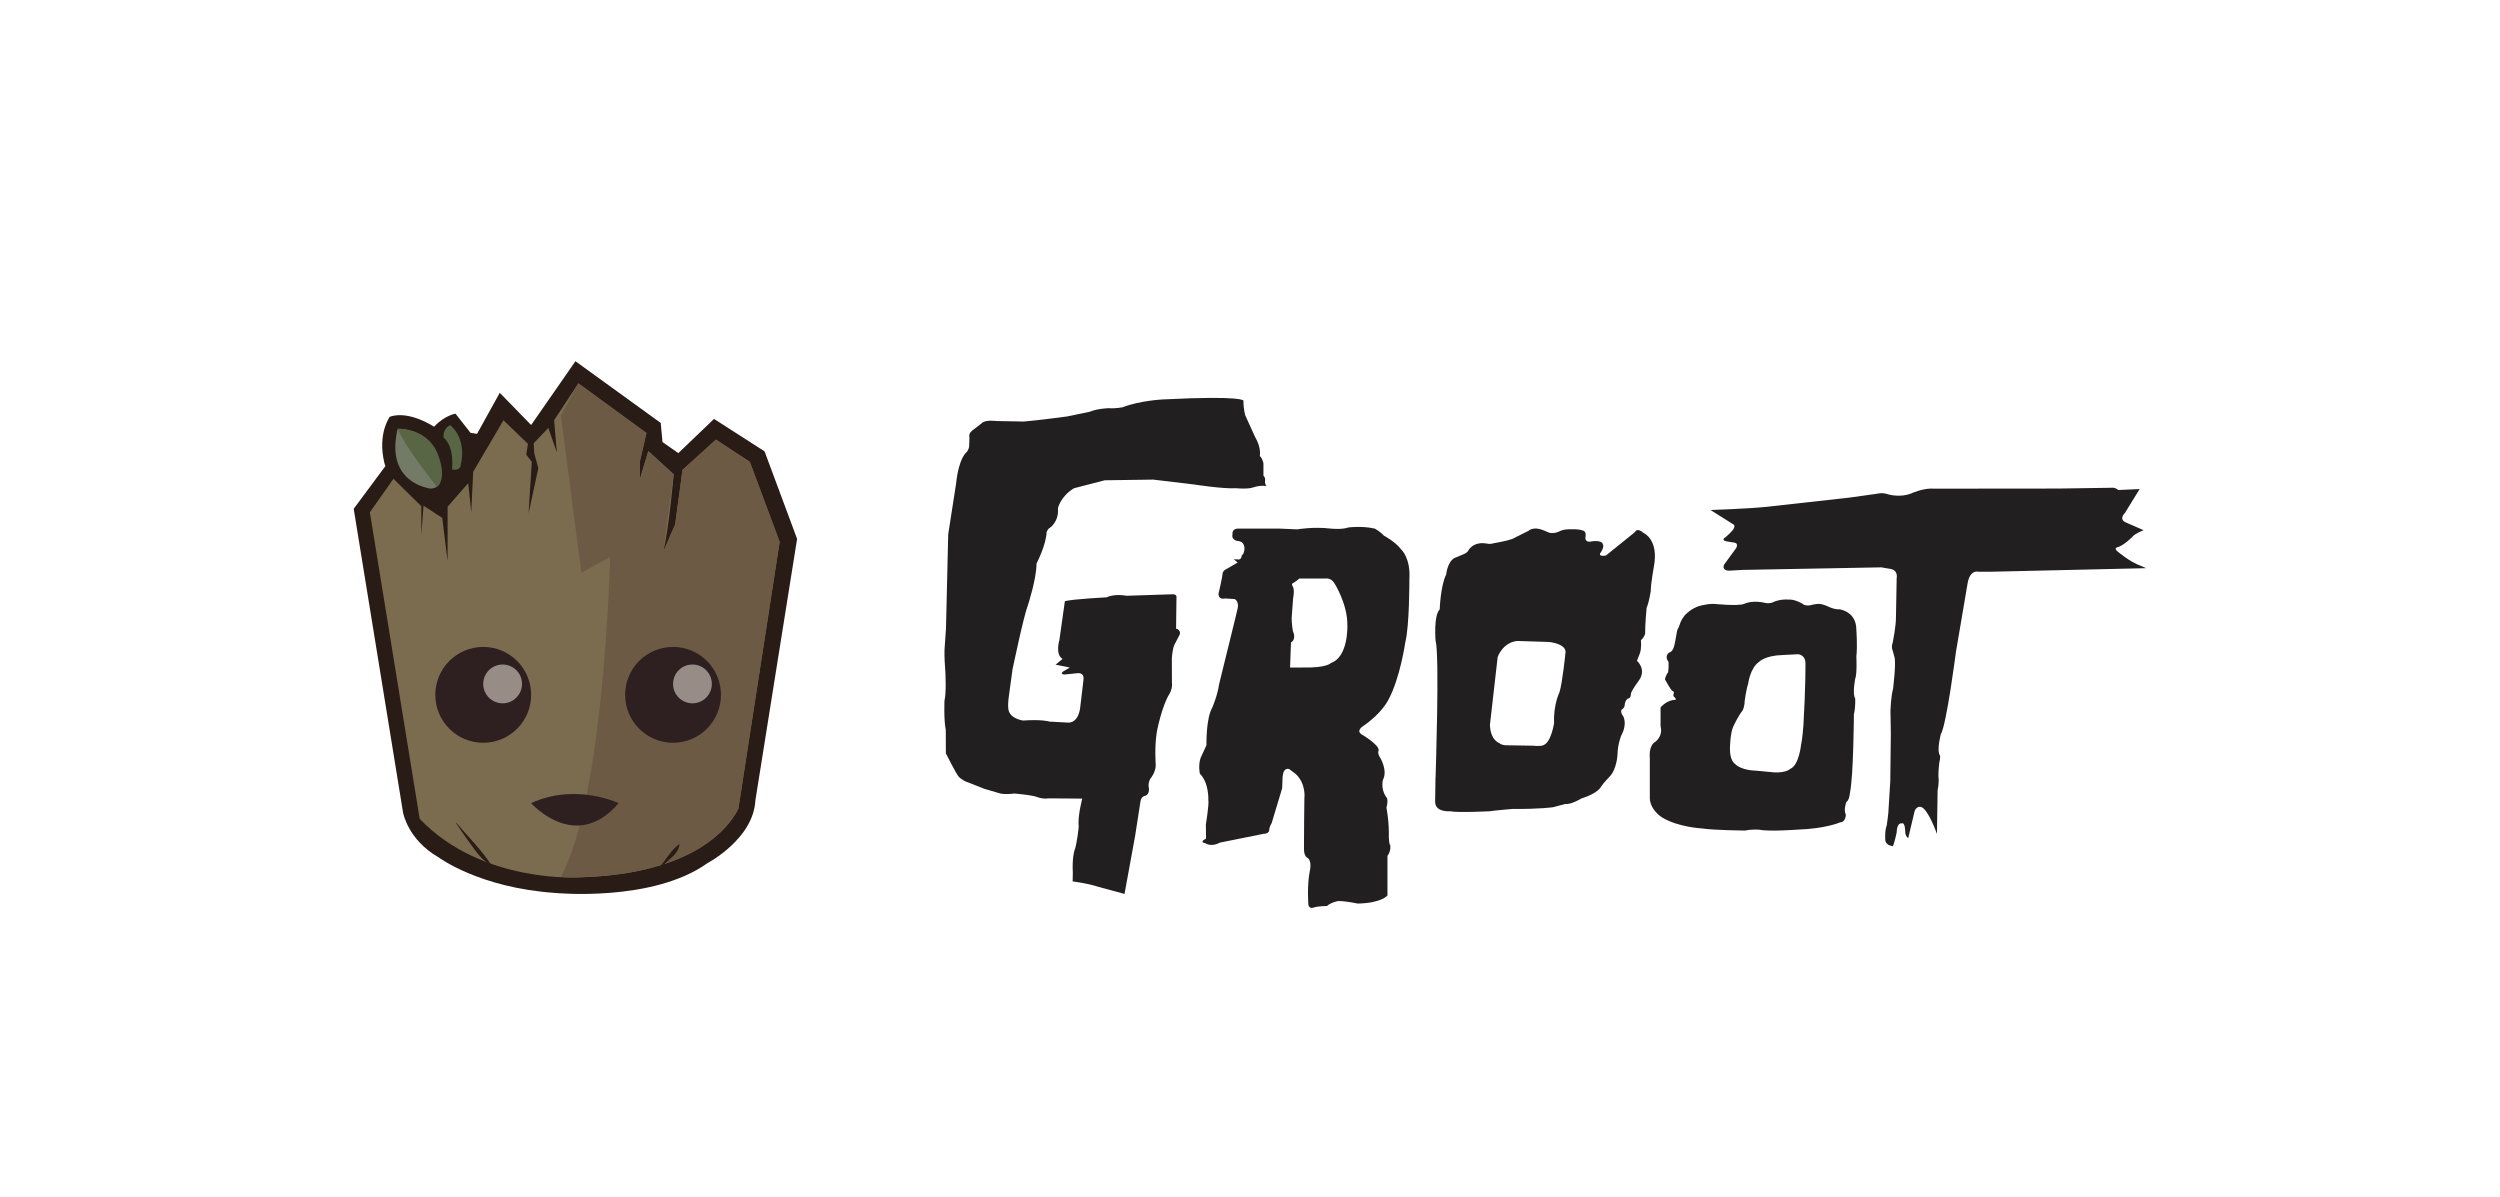 <svg width="351" height="168" viewBox="0 0 351 168" fill="none" xmlns="http://www.w3.org/2000/svg">
<path d="M54.099 65.45L49.659 71.435L56.587 114.077C56.587 114.077 57.242 117.898 61.593 120.381C61.593 120.381 67.301 124.65 77.944 125.369C77.944 125.369 91.641 126.713 99.354 121.165C99.354 121.165 105.787 117.792 106.058 112.362L111.913 75.656L107.344 63.368L100.25 58.816L95.238 63.616L93.015 62.065L92.768 59.383L80.792 50.715L74.571 59.671L70.167 55.149L66.977 60.91L66.063 60.768L63.952 58.079C63.952 58.079 62.437 58.309 60.939 59.913C60.939 59.913 57.495 57.578 54.736 58.504C54.736 58.504 52.967 60.862 53.964 64.984L54.105 65.45H54.099Z" fill="#291C16"/>
<path d="M58.923 114.968L51.93 71.936L55.238 67.219L59.153 71.069V75.102L59.465 70.998L62.089 72.714L62.844 78.77V71.146L65.739 67.832L66.164 71.93L66.435 66.234L70.686 59.005L74.124 62.319L73.882 63.822L74.666 64.849L74.212 72.078L75.58 65.727L74.996 63.581L74.937 62.225L76.983 60.084L78.186 63.522L77.797 59.005L81.199 53.822L90.763 60.804L89.832 64.837V67.319L91.023 63.339L94.59 66.6C94.59 66.6 93.971 73.894 93.139 77.408L94.796 73.634L95.828 65.981L100.516 61.729L105.28 64.854L109.467 76.081L103.676 113.505C103.676 113.505 100.18 122.604 81.63 123.176C81.63 123.176 67.761 124.196 58.929 114.974L58.923 114.968Z" fill="#7B6C4F"/>
<path d="M64.058 115.504C65.502 117.244 67.749 119.49 68.934 121.395L68.899 121.442C67.737 120.805 66.947 119.75 66.21 118.694C65.449 117.662 64.718 116.613 64.017 115.546L64.064 115.51L64.058 115.504Z" fill="#291C16"/>
<path d="M78.752 58.333L81.624 80.403L85.662 78.198C85.662 78.198 84.902 111.619 78.752 123.128C78.752 123.128 98.021 124.343 103.67 113.488L109.46 76.064L105.274 64.837L100.51 61.712L95.822 65.963L94.79 73.617L93.133 77.39L94.584 66.582L91.016 63.322L89.825 67.302V64.819L90.757 60.786L81.193 53.805L78.764 58.315L78.752 58.333Z" fill="#6C5A44"/>
<path d="M92.402 121.943C93.458 120.828 94.118 119.449 95.356 118.517L95.409 118.547C95.292 119.36 94.779 119.979 94.189 120.492C93.641 121.029 93.057 121.524 92.45 121.984L92.408 121.943H92.402Z" fill="#291C16"/>
<path d="M74.571 112.762C74.571 112.762 80.81 119.838 86.859 112.762C86.859 112.762 80.81 109.879 74.571 112.762Z" fill="#2E1F21"/>
<path d="M67.844 104.284C71.56 104.284 74.572 101.272 74.572 97.556C74.572 93.84 71.56 90.828 67.844 90.828C64.128 90.828 61.116 93.84 61.116 97.556C61.116 101.272 64.128 104.284 67.844 104.284Z" fill="#2E1F21"/>
<path d="M94.495 104.284C98.211 104.284 101.223 101.272 101.223 97.556C101.223 93.84 98.211 90.828 94.495 90.828C90.78 90.828 87.768 93.84 87.768 97.556C87.768 101.272 90.78 104.284 94.495 104.284Z" fill="#2E1F21"/>
<path d="M70.568 98.747C72.072 98.747 73.292 97.527 73.292 96.022C73.292 94.518 72.072 93.298 70.568 93.298C69.063 93.298 67.844 94.518 67.844 96.022C67.844 97.527 69.063 98.747 70.568 98.747Z" fill="#988C86"/>
<path d="M97.219 98.747C98.724 98.747 99.943 97.527 99.943 96.022C99.943 94.518 98.724 93.298 97.219 93.298C95.715 93.298 94.495 94.518 94.495 96.022C94.495 97.527 95.715 98.747 97.219 98.747Z" fill="#988C86"/>
<path d="M60.167 68.551C58.457 68.186 54.318 66.635 55.827 60.202C55.827 60.202 62.266 59.978 61.806 67.578C61.794 67.743 61.747 67.908 61.647 68.038C61.647 68.038 61.647 68.044 61.641 68.05C61.299 68.498 60.715 68.675 60.167 68.557V68.551Z" fill="#737A65"/>
<path d="M61.34 68.351C61.34 68.351 57.101 63.103 55.827 60.202C55.827 60.202 60.373 59.913 61.694 64.394C61.694 64.394 62.72 67.236 61.34 68.351Z" fill="#586645"/>
<path d="M63.457 65.898C63.457 65.898 63.882 62.814 62.278 61.434C62.278 61.434 62.083 60.255 63.197 59.695C63.197 59.695 65.662 61.405 64.642 65.509C64.642 65.509 64.43 66.14 63.463 65.904L63.457 65.898Z" fill="#586645"/>
<path d="M177.788 68.162C177.788 68.162 177.558 67.997 177.617 67.502C177.676 67.006 177.446 66.877 177.387 66.788V65.061C177.387 65.061 177.263 64.347 176.874 64.023C176.874 64.023 177.133 62.914 176.219 61.358L174.84 58.333C174.84 58.333 174.58 57.548 174.58 56.251C174.58 56.251 174.622 55.514 163.401 56.074C163.401 56.074 160.105 56.204 157.605 57.183C157.605 57.183 156.502 57.395 155.671 57.307C155.671 57.307 154.008 57.366 153.035 57.802L149.845 58.468C149.845 58.468 145.517 59.046 143.754 59.182L139.845 59.111C139.845 59.111 138.276 58.887 137.81 59.447L136.613 60.361C136.613 60.361 135.924 60.786 136.112 61.422L136.077 62.395C136.077 62.395 136.142 63.026 135.67 63.527C135.67 63.527 134.615 64.264 134.225 67.962L133.129 75.019L132.816 88.251L132.61 91.217C132.61 91.217 132.557 92.178 132.722 94.224C132.722 94.224 132.899 97.272 132.604 98.387C132.604 98.387 132.492 101.064 132.787 102.479L132.798 105.769C132.798 105.769 134.326 108.806 134.615 109.059C134.615 109.059 135.145 109.619 135.941 109.855L138.205 110.752L140.464 111.412C140.464 111.412 141.13 111.577 142.427 111.412C142.427 111.412 144.397 111.577 145.328 111.807C145.328 111.807 146.36 112.249 147.186 112.09L151.95 112.125C151.95 112.125 151.284 114.543 151.449 116.111C151.449 116.111 151.213 118.523 150.847 119.437C150.847 119.437 150.517 120.428 150.623 122.55L150.6 123.753C150.6 123.753 152.522 123.971 154.161 124.496L157.882 125.51L159.373 117.35L160.105 112.638C160.105 112.638 160.14 111.943 160.659 111.76C160.659 111.76 161.372 111.713 161.319 110.722C161.319 110.722 161.107 110.097 161.49 109.354C161.49 109.354 162.328 108.387 162.263 107.308C162.263 107.308 162.068 104.944 162.428 102.703C162.428 102.703 163.106 99.13 164.214 97.379C164.214 97.379 164.639 96.724 164.539 95.846L164.527 92.437C164.527 92.437 164.609 91.005 164.916 90.474L165.641 89.065C165.641 89.065 165.824 88.599 165.288 88.304L165.122 88.275L165.176 83.911C165.176 83.911 165.305 83.457 164.698 83.434L158.147 83.646C158.147 83.646 156.555 83.31 155.34 83.87C155.34 83.87 150.729 84.094 149.509 84.406L148.742 89.843C148.742 89.843 148.111 91.895 149.185 92.514L148.2 93.316L150.199 93.723L149.202 94.312C149.202 94.312 148.819 94.672 149.432 94.702L151.213 94.525C151.213 94.525 152.286 94.301 152.115 95.486L151.655 99.377C151.655 99.377 151.455 101.683 149.745 101.441L147.339 101.311C147.339 101.311 146.378 100.975 143.63 101.164C143.63 101.164 142.186 100.958 141.749 100.073C141.749 100.073 141.342 99.69 141.667 97.573L142.156 93.988C142.156 93.988 143.736 86.417 144.32 84.961C144.32 84.961 145.529 81.287 145.529 79.118C145.529 79.118 146.903 76.464 146.944 74.689C146.944 74.689 147.138 74.218 147.374 74.123C147.374 74.123 148.695 73.292 148.536 71.358C148.536 71.358 148.884 69.683 150.8 68.545L155.104 67.431L161.909 67.337L167.676 68.026C167.676 68.026 171.779 68.663 173.495 68.545C173.495 68.545 174.993 68.693 175.754 68.486C175.783 68.48 175.807 68.469 175.83 68.463C176.567 68.221 177.116 68.174 177.676 68.221C177.676 68.221 177.794 68.262 177.8 68.174L177.788 68.162Z" fill="#221F20"/>
<path fill-rule="evenodd" clip-rule="evenodd" d="M171.083 83.345C171.066 84.259 171.956 84.035 171.956 84.035L171.985 84.023L173.353 84.106C174.049 84.519 173.743 85.509 173.743 85.509L173.489 86.6L171.148 96.123C170.965 97.561 170.211 99.33 170.211 99.33C169.303 100.869 169.385 104.625 169.385 104.625L168.56 106.424C168.2 107.515 168.465 108.635 168.465 108.635C169.768 109.903 169.651 112.338 169.651 112.338C169.774 112.88 169.303 115.77 169.303 115.77L169.326 117.745C169.326 117.745 168.872 117.951 168.831 118.146C168.79 118.34 169.22 118.382 169.22 118.382C170.158 118.977 171.243 118.311 171.243 118.311L177.404 117.067C178.2 117.067 178.2 116.542 178.2 116.542C178.2 116.088 178.548 115.545 178.548 115.545L180.016 110.669L180.075 109.089C180.199 107.597 181.013 107.986 181.013 107.986L181.909 108.659C183.419 110.05 183.136 112.084 183.136 112.084C183.136 112.084 183.059 118.199 183.077 119.26C183.094 120.322 183.625 120.475 183.625 120.475C184.238 120.994 183.89 122.315 183.89 122.315C183.483 124.443 183.696 127.02 183.696 127.02C183.82 127.651 184.386 127.433 184.386 127.433C185.129 127.185 186.284 127.214 186.284 127.214C186.903 126.672 187.876 126.507 187.876 126.507C189.032 126.507 190.624 126.861 190.624 126.861C194.062 126.778 194.799 125.711 194.799 125.711V120.162C195.353 119.455 195.188 118.629 195.188 118.629C195.023 118.629 194.993 117.568 194.993 117.568C195.046 115.262 194.657 113.405 194.657 113.405C195.017 112.078 194.575 111.843 194.575 111.843C193.826 110.693 194.162 109.49 194.162 109.49C194.852 108.193 193.82 106.465 193.82 106.465C193.336 105.704 193.543 105.439 193.543 105.439C193.843 104.661 191.137 103.086 191.137 103.086C190.382 102.573 191.355 101.96 191.355 101.96C194.003 100.174 194.917 98.275 194.917 98.275C196.579 95.233 197.299 90.197 197.299 90.197C197.9 87.903 197.877 81.329 197.877 81.329C198.077 78.345 196.727 77.142 196.727 77.142C195.86 76.01 194.303 75.208 194.303 75.208C193.731 74.589 193.03 74.218 193.03 74.218C191.196 73.799 189.327 74.053 189.327 74.053C188.431 74.383 186.862 74.218 186.862 74.218C184.374 73.917 182.145 74.324 182.145 74.324L179.716 74.218H173.707C172.905 74.306 173.047 75.031 173.047 75.031C172.84 75.763 173.684 75.945 173.684 75.945C174.368 75.963 174.55 76.358 174.55 76.358C174.94 76.995 174.55 77.767 174.55 77.767C174.55 77.767 174.291 77.962 174.291 78.198C174.291 78.434 173.99 78.552 173.99 78.552L173.224 78.516L173.766 78.982L172.062 79.967C171.697 80.167 171.661 80.486 171.661 80.486C171.626 81.058 171.083 83.345 171.083 83.345ZM181.52 88.599C182.057 89.837 181.261 90.197 181.261 90.197L181.255 90.203L181.125 93.717H182.941C186.361 93.788 186.868 93.08 186.868 93.08C189.35 92.225 189.168 87.785 189.168 87.785C189.209 84.76 187.328 81.853 187.328 81.853C186.868 81.122 186.178 81.222 186.178 81.222H182.446C182.446 81.222 181.667 81.847 181.479 81.906C181.29 81.965 181.479 82.307 181.479 82.307C181.815 82.75 181.555 83.976 181.555 83.976L181.349 86.741C181.337 87.591 181.52 88.599 181.52 88.599Z" fill="#221F20"/>
<path fill-rule="evenodd" clip-rule="evenodd" d="M201.556 89.996C202.134 91.871 201.556 109.077 201.556 109.077L201.544 109.095L201.491 112.538C201.474 114.101 203.608 113.9 203.608 113.9C204.669 114.13 209.168 113.9 209.168 113.9C209.605 113.812 212.323 113.576 212.323 113.576C216.386 113.605 218.078 113.328 218.078 113.328L219.794 112.868C220.525 113.016 222.023 112.108 222.023 112.108C224.446 111.347 224.8 110.427 224.8 110.427C225.254 109.773 225.944 109.083 225.944 109.083C227.034 108.01 227.099 105.881 227.099 105.881C227.135 104.407 227.636 103.234 227.636 103.234C228.526 101.6 227.895 100.551 227.895 100.551C227.471 100.056 227.659 99.637 227.659 99.637C228.102 99.431 228.113 98.953 228.113 98.953C228.161 98.322 228.532 98.086 228.532 98.086C229.022 98.08 228.986 97.373 228.986 97.373C229.075 96.925 230.077 95.574 230.077 95.574C231.244 93.988 229.829 92.774 229.829 92.774C229.829 92.774 229.971 92.443 230.236 91.73C230.502 91.016 230.384 89.878 230.384 89.878C230.844 89.542 230.979 88.959 230.979 88.959C230.956 87.738 231.186 85.338 231.186 85.338C231.539 84.513 231.763 83.021 231.763 83.021C231.763 81.954 232.217 79.477 232.217 79.477C232.895 75.745 230.79 74.849 230.79 74.849C229.8 73.976 229.546 74.707 229.546 74.707L225.478 77.991C224.422 78.198 224.658 77.697 224.658 77.697C225.336 76.735 225.036 76.405 225.036 76.405C224.894 75.786 223.526 76.004 223.526 76.004C222.365 76.27 222.612 75.332 222.612 75.332C222.754 74.518 222.17 74.471 222.17 74.471C221.569 74.259 220.761 74.312 220.761 74.312C219.481 74.259 219.015 74.571 219.015 74.571C218.031 75.067 217.376 74.737 217.376 74.737L216.663 74.436C215.23 73.858 214.587 74.536 214.587 74.536L212.765 75.444C212.258 75.857 209.776 76.258 209.776 76.258C209.251 76.435 208.862 76.335 208.862 76.335C206.769 75.922 206.126 77.343 206.126 77.343C205.967 77.632 205.483 77.814 205.483 77.814L204.21 78.345C203.213 78.876 203.048 80.645 203.048 80.645C202.246 82.231 202.134 85.562 202.134 85.562C201.244 86.447 201.556 89.996 201.556 89.996ZM209.187 101.765C209.257 104.03 210.584 104.366 210.584 104.366H210.578C210.672 104.543 211.28 104.631 211.28 104.631L215.23 104.696C216.498 104.814 216.71 104.613 216.71 104.613C217.807 104.195 218.196 101.5 218.196 101.5C218.078 98.929 218.957 97.178 218.957 97.178C219.358 95.887 219.782 91.765 219.782 91.765C220.089 90.374 217.483 90.132 217.483 90.132L213.013 89.99C210.944 90.214 210.271 92.254 210.271 92.254L209.187 101.765Z" fill="#221F20"/>
<path fill-rule="evenodd" clip-rule="evenodd" d="M233.144 99.318V102.007L233.155 102.019C233.497 103.393 232.424 104.13 232.424 104.13C231.422 104.708 231.634 106.37 231.634 106.37V111.801C231.528 113.67 233.338 114.755 233.338 114.755C235.596 116.153 239.005 116.318 239.005 116.318C240.573 116.565 245.007 116.612 245.007 116.612C245.974 116.412 246.935 116.483 246.935 116.483C248.333 116.783 252.307 116.483 252.307 116.483C256.393 116.353 258.351 115.457 258.351 115.457C259.135 115.457 259.158 114.384 259.158 114.384C258.799 113.741 259.223 112.615 259.223 112.615C259.671 112.302 259.719 111.371 259.719 111.371C260.237 109.095 260.285 100.309 260.285 100.309C260.562 99.094 260.461 98.039 260.461 98.039C260.055 97.42 260.461 95.338 260.461 95.338C260.762 94.584 260.632 92.178 260.632 92.178C260.803 90.769 260.632 88.404 260.632 88.404C260.632 85.827 258.262 85.544 258.262 85.544C257.726 85.603 257.012 85.308 257.012 85.308C256.027 84.819 255.532 84.796 255.532 84.796C254.99 84.737 254.04 85.002 254.04 85.002C253.25 85.055 253.05 84.748 253.05 84.748C251.811 84.07 251.145 84.182 251.145 84.182C249.925 84.088 249.07 84.489 249.07 84.489C248.38 84.884 247.525 84.577 247.525 84.577C245.797 84.283 244.883 84.784 244.883 84.784C243.981 85.132 240.673 84.784 240.673 84.784C239.553 84.754 238.379 85.143 238.379 85.143C237.559 85.491 237.297 85.713 236.971 85.991C236.915 86.039 236.856 86.088 236.793 86.14C236.363 86.494 235.98 87.225 235.921 87.437C235.862 87.649 235.679 88.086 235.679 88.086C235.437 88.504 235.437 88.717 235.437 88.717L235.178 90.144C234.936 91.671 234.34 91.606 234.34 91.606C233.651 92.19 234.211 92.838 234.211 92.838C234.358 93.003 234.211 94.389 234.211 94.389C233.916 94.707 233.751 95.356 233.751 95.356C233.751 95.356 234.606 96.995 234.865 97.048C235.125 97.101 234.96 97.473 234.96 97.473C234.865 97.726 235.066 97.862 235.066 97.862C235.355 98.045 235.254 98.263 235.254 98.263C234.057 98.222 233.144 99.318 233.144 99.318ZM244.653 99.766C244.11 100.409 243.414 101.866 243.414 101.866L243.42 101.86L243.355 102.001C242.925 102.862 242.884 105.044 242.884 105.044C242.854 106.819 243.579 107.237 243.579 107.237C244.517 108.198 246.504 108.198 246.504 108.198L249.081 108.44C250.779 108.528 251.327 107.962 251.327 107.962C252.583 107.467 252.866 104.584 252.866 104.584C253.049 103.853 253.196 101.866 253.196 101.866C253.515 96.576 253.485 93.233 253.485 93.233C253.527 91.901 252.459 91.853 252.459 91.853L250.272 91.966C247.784 92.03 246.97 92.927 246.97 92.927C245.702 93.805 245.449 95.969 245.449 95.969C245.166 96.801 244.953 98.404 244.953 98.404C244.953 99.224 244.653 99.766 244.653 99.766Z" fill="#221F20"/>
<path d="M264.223 79.654L244.706 80.014L242.902 80.114C242.902 80.114 241.723 80.244 242.047 79.294L243.757 76.954C243.757 76.954 244.117 76.329 243.574 76.199L242.33 75.993C242.33 75.993 242.012 75.928 241.982 75.763C241.982 75.763 241.882 75.645 242.33 75.368C242.33 75.368 243.403 74.448 243.439 74.141C243.439 74.141 243.692 73.734 243.268 73.563L240.154 71.606C240.154 71.606 245.443 71.429 248.044 71.157L259.677 69.86L263.48 69.33C263.48 69.33 264.259 69.088 265.137 69.418C265.137 69.418 266.859 69.919 268.398 69.247C268.398 69.247 270.167 68.463 271.582 68.61L289.024 68.593L296.488 68.481C296.488 68.481 296.901 68.386 297.414 68.799L300.409 68.663L298.334 72.03C298.334 72.03 297.408 72.879 298.47 73.351L300.958 74.436C300.958 74.436 299.678 74.949 299.401 75.362C299.401 75.362 298.122 76.659 297.214 76.859C297.214 76.859 296.771 76.983 297.302 77.419C297.302 77.419 298.965 78.87 300.539 79.43L301.323 79.772L279.477 80.273H277.779C277.779 80.273 276.576 79.89 276.24 81.96L274.613 91.535C274.613 91.535 273.298 101.771 272.484 103.104C272.484 103.104 271.883 105.362 272.366 106.058C272.366 106.058 272.478 106.3 272.272 107.102C272.272 107.102 272.071 108.77 272.189 109.372C272.189 109.372 272.219 110.121 272.042 110.952L271.948 117.096C271.948 117.096 270.762 113.653 269.725 113.293C269.725 113.293 268.905 113.075 268.734 114.213L267.914 117.674C267.914 117.674 267.519 117.456 267.49 116.784C267.49 116.784 267.519 115.357 266.953 115.61C266.953 115.61 266.34 115.427 266.281 116.943C266.281 116.943 265.91 118.653 265.739 118.8C265.739 118.8 264.854 118.735 264.701 118.045C264.701 118.045 264.577 116.666 264.901 115.876C264.901 115.876 265.167 114.101 265.167 113.405L265.397 109.649L265.473 102.98L265.42 99.714C265.42 99.714 265.497 97.691 265.786 96.724C265.786 96.724 266.228 93.127 265.992 92.296L265.727 91.317C265.727 91.317 265.491 90.91 265.739 90.209C265.739 90.209 266.21 87.885 266.193 86.671L266.293 81.158C266.293 81.158 266.552 80.061 265.385 79.866L264.217 79.672L264.223 79.654Z" fill="#221F20"/>
</svg>
